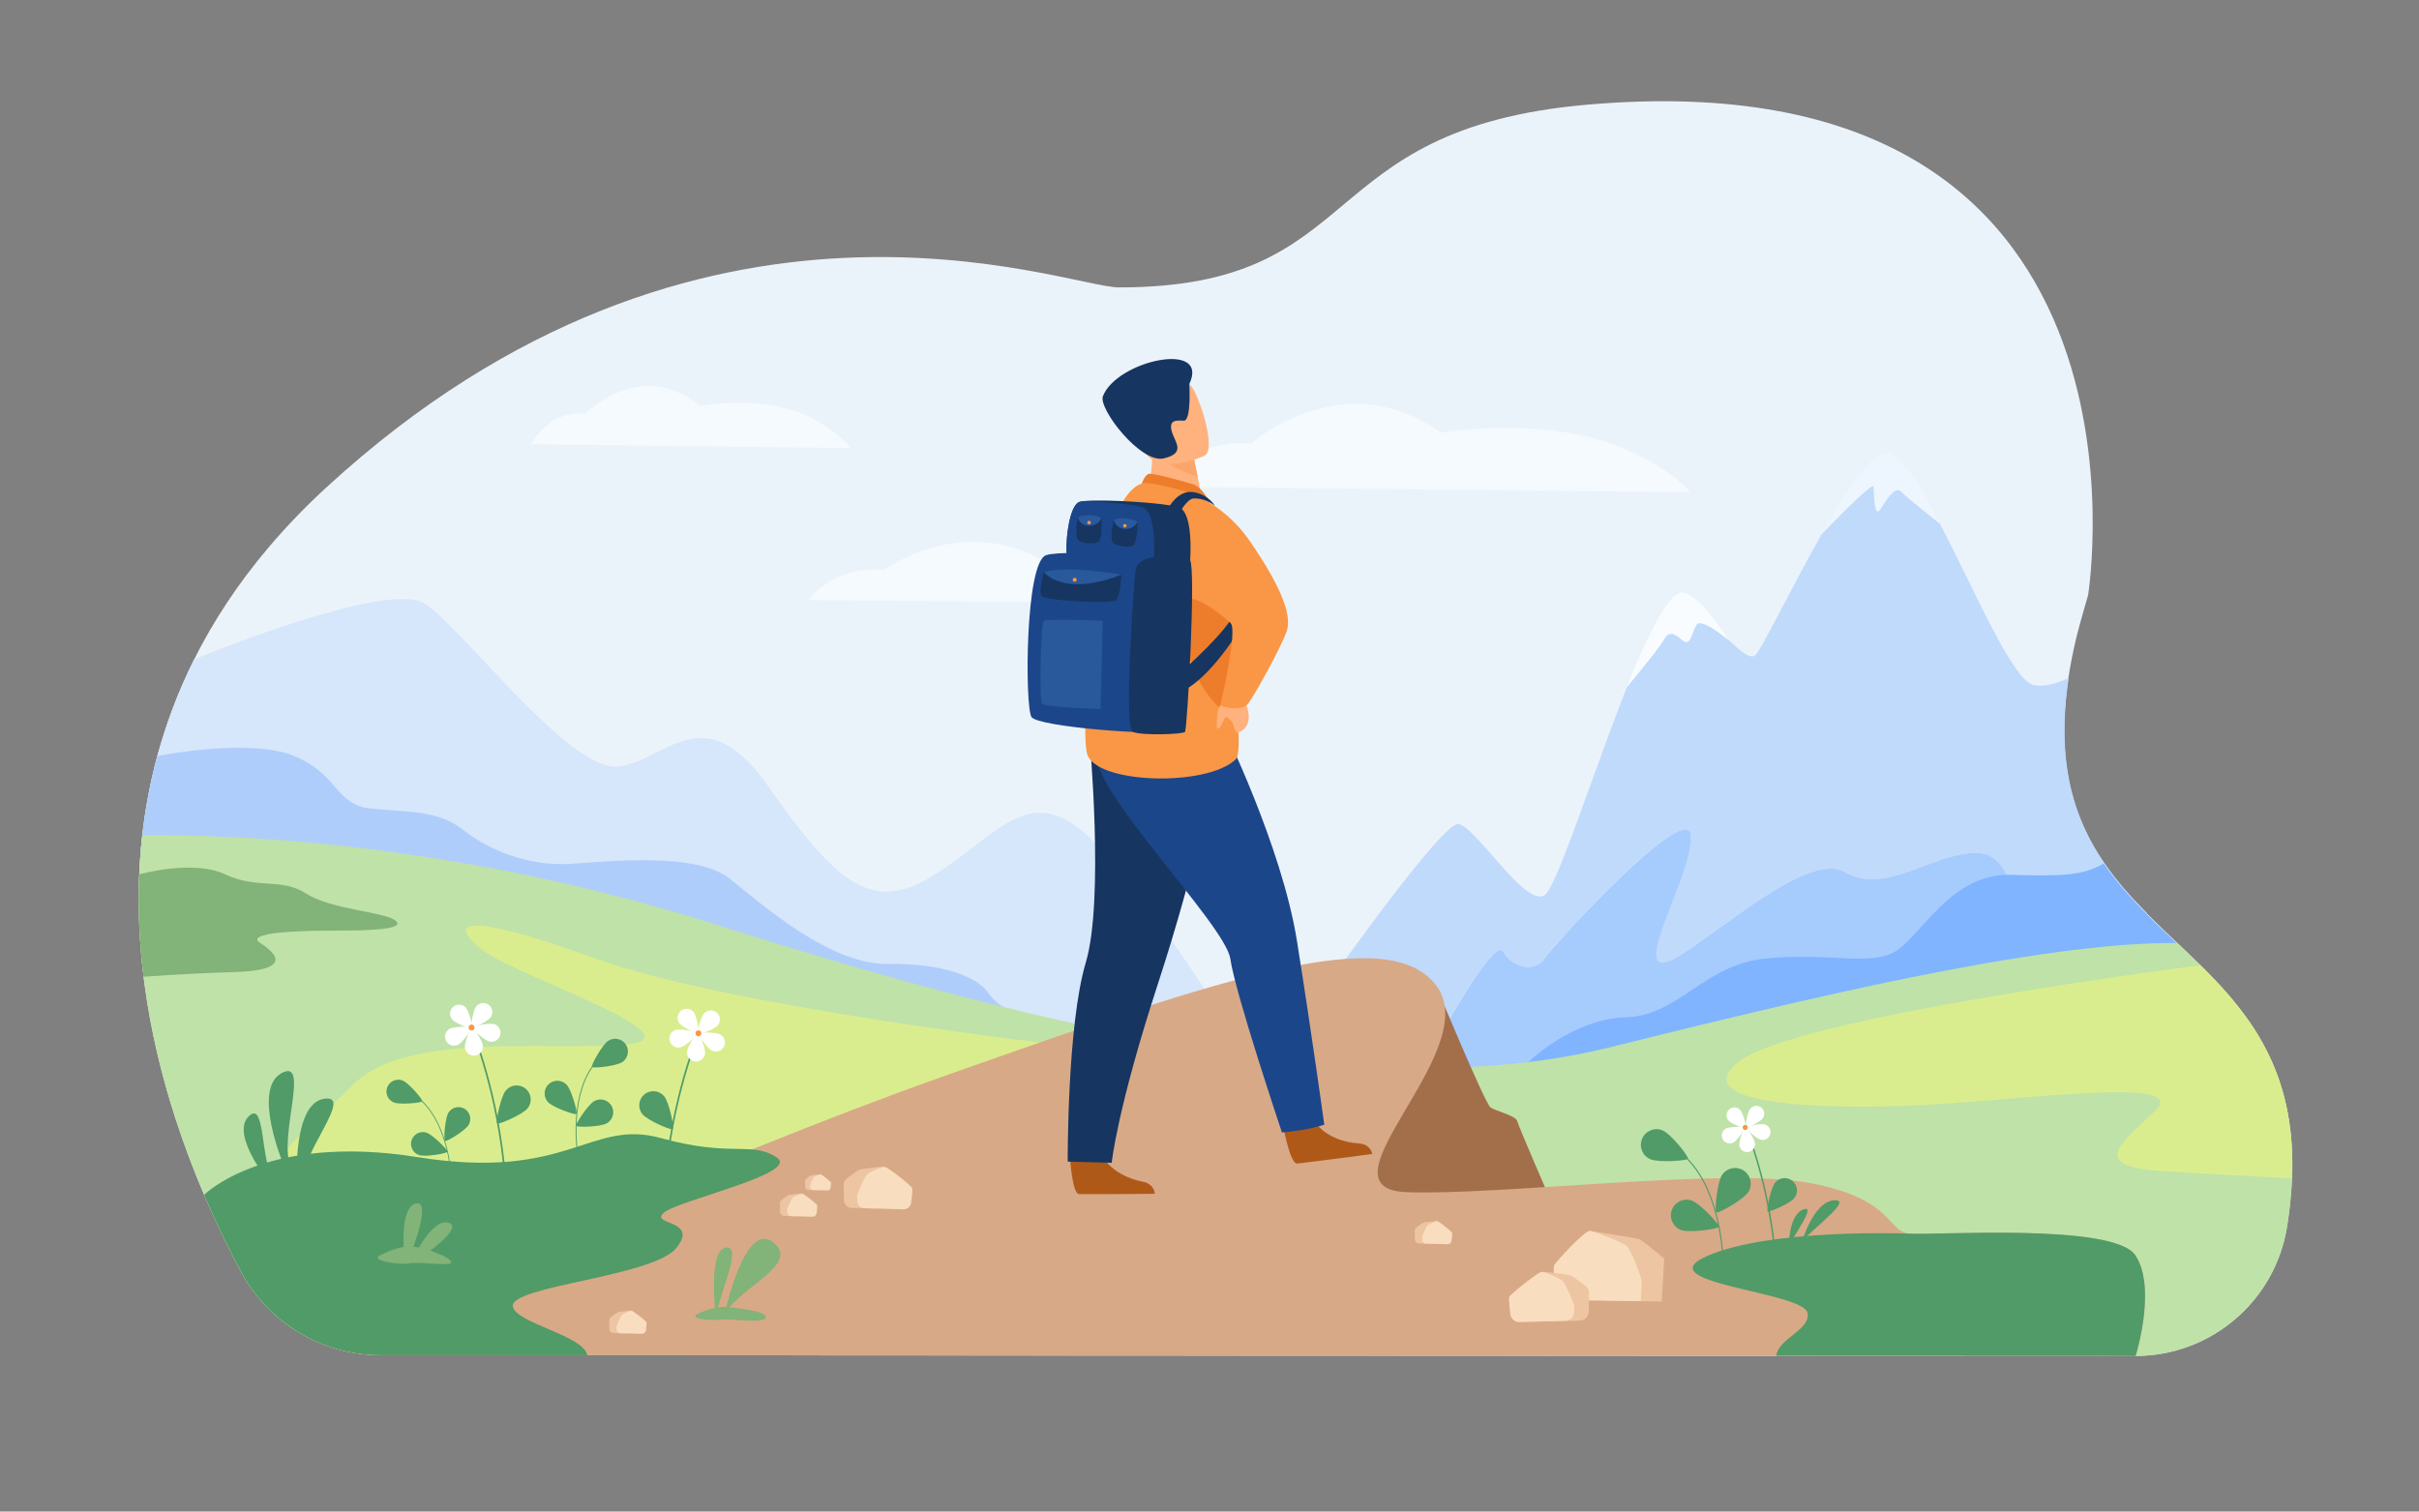 <?xml version="1.0" encoding="UTF-8" standalone="no"?>
<svg
   viewBox="0 0 4266.667 2666.667"
   height="2666.667"
   width="4266.667"
   xml:space="preserve"
   id="svg2"
   version="1.1"
   sodipodi:docname="mountain_climb.svg"
   inkscape:export-filename="mountain_climb_no-bg.svg"
   inkscape:export-xdpi="96"
   inkscape:export-ydpi="96"
   xmlns:inkscape="http://www.inkscape.org/namespaces/inkscape"
   xmlns:sodipodi="http://sodipodi.sourceforge.net/DTD/sodipodi-0.dtd"
   xmlns="http://www.w3.org/2000/svg"
   xmlns:svg="http://www.w3.org/2000/svg"
   xmlns:rdf="http://www.w3.org/1999/02/22-rdf-syntax-ns#"
   xmlns:cc="http://creativecommons.org/ns#"
   xmlns:dc="http://purl.org/dc/elements/1.1/"><rect x="0" y="0" width="4266.667" height="2666.667" fill="#808080" stroke="none"/><sodipodi:namedview
     id="namedview1"
     pagecolor="#ffffff"
     bordercolor="#000000"
     borderopacity="0.25"
     inkscape:showpageshadow="2"
     inkscape:pageopacity="0.0"
     inkscape:pagecheckerboard="0"
     inkscape:deskcolor="#d1d1d1" /><defs
     id="defs6" /><g
     transform="matrix(1.333,0,0,-1.333,0,2666.667)"
     id="g10"><g
       transform="scale(0.1)"
       id="g12"><path
         id="path20"
         style="fill:#ebf3fa;fill-opacity:1;fill-rule:nonzero;stroke:none;stroke-width:1.865"
         d="m 30261.618,3772.818 c -156.649,-987.113 -1007.216,-1714.114 -2006.413,-1713.61 l -5755.735,2.592 -5043.224,2.406 h -151.409 l -1079.685,0.41 h -139.306 l -1030.396,0.392 -176.212,0.093 -1435.707,0.597 -253.1,0.298 -1170.896,0.615 h -174.906 l -143.502,0.093 -2017.995,1.007 -352.404,0.093 -1558.901,0.709 h -88.824 l -243.533,0.093 -2403.761,1.194 c -307.405,0.112 -605.02,67.508 -874.941,191.41 -408.891,187.587 -754.153,505.193 -973.686,916.005 -155.679,291.386 -323.536,632.694 -486.246,1013.986 -260.373,610.503 -507.618,1323.815 -670.589,2100.608 -130.354,620.909 -206.754,1282.415 -193.152,1964.305 2.281,122.41 7.64,245.603 16.122,369.319 7.398,107.286 17.062,215.001 29.258,323.089 39.032,347.5 103.855,698.394 198.888,1050.108 115.323,426.514 275.05,854.372 487.44,1279.133 252.373,504.876 579.359,1005.314 994.33,1493.463 224.083,263.711 473.957,523.972 751.505,779.329 4974.298,4575.085 9799.5,2650.521 10488.905,2650.521 3323.404,0 2520.409,2097.792 6200.488,2418.699 7783.221,678.831 6625.51,-6490.829 6625.323,-6491.184 0,-0.242 -115.062,-394.308 -150.308,-541.036 -47.927,-197.21 -84.852,-383.921 -111.333,-560.971 -1.865,-13.502 -3.916,-26.985 -5.781,-40.468 -7.459,-51.34 -13.986,-101.729 -19.208,-151.39 -40.281,-353.71 -37.857,-667.456 -1.492,-949.704 67.695,-528.206 253.622,-945.806 501.837,-1306.901 165.6,-241.109 358.987,-456.8 563.377,-663.204 57.251,-57.904 115.435,-115.1 174.365,-171.904 75.9,-73.495 152.546,-146.299 229.379,-219.197 102.382,-97.29 204.949,-194.898 305.652,-294.594 21.446,-21.204 43.079,-42.706 64.525,-64.301 36.738,-36.999 73.103,-74.408 109.095,-112.209 148.07,-155.101 289.428,-317.401 417.544,-493.202 28.16,-38.099 55.2,-76.889 81.868,-116.293 31.143,-46.398 61.168,-93.803 90.446,-142.308 92.684,-154.001 174.738,-318.8 242.62,-497.79 199.168,-526.098 275.441,-1174.514 139.678,-2030.303" /><path
         id="path22"
         style="fill:#d6e6fb;fill-opacity:1;fill-rule:nonzero;stroke:none"
         d="M 14188.1,5161 5616.49,6446.9 1837.09,8256.1 c 2.28,122.4 7.64,245.6 16.12,369.3 7.4,107.3 17.07,215 29.25,323.1 39.04,347.5 103.87,698.4 198.89,1050.1 115.33,426.5 275.05,854.4 487.44,1279.1 0,0 1924.65,799.1 2756.88,799.1 125.04,0 225.33,-18 290.82,-59.5 489.31,-309.9 1865.57,-2159.5 2530.8,-2159.5 16.43,0 32.31,1.2 47.85,3.5 380.76,56.4 703.25,376.3 1080.55,376.3 261.51,0 549.32,-153.6 901.21,-655.2 633.1,-902.6 1059,-1377.3 1554.3,-1377.3 177.1,0 363.1,60.7 570.7,184.3 617.1,367.4 999.9,857.2 1458.1,857.2 126.8,0 259.3,-37.5 404.2,-125.5 668.6,-405.9 2106,-2721.9 2106,-2721.9 L 14188.1,5161" /><g
         transform="scale(1.743)"
         id="g24"><path
           id="path26"
           style="fill:#c0dafc;fill-opacity:1;fill-rule:nonzero;stroke:none"
           d="m 10821.5,2961.4 c -844.7,0 -967.56,724.27 -967.56,724.27 0,0 1063.56,1534.78 1215.56,1534.78 1.3,0 2.6,-0.12 3.8,-0.35 126.4,-25.24 454.5,-549.88 617.5,-549.88 13.6,0 26,3.67 37.2,11.59 143.8,102.77 746.1,2191.97 976.1,2213.89 4.3,0.42 8.8,0.63 13.2,0.63 99.2,0 217.5,-100.78 324.8,-201.55 107.2,-100.78 203.5,-201.56 258.7,-201.56 9.4,0 17.5,2.9 24.4,9.2 49.8,45.7 274.3,514.87 505.9,922.33 184.5,325.04 373.7,610.84 482.1,610.84 0.1,0 0.1,0 0.3,0 108.7,-0.48 256.9,-236 413.2,-534.6 v 0 c -156.3,298.6 -304.5,534.12 -413.2,534.6 -0.2,0 -0.2,0 -0.3,0 -108.4,0 -297.6,-285.8 -482.1,-610.84 l -0.1,-0.14 c 0,0 345.9,362.53 389,362.53 2.9,0 4.4,-1.6 4.4,-5.01 0,-47.38 3.4,-187.5 30.9,-187.49 4.3,0 9.2,3.44 14.8,11.23 34.3,48 87.6,149.46 136.2,149.46 9.6,0 19.1,-4.02 28.2,-13.27 54.8,-55.83 292.2,-241.14 292.2,-241.14 v 0 c 263.9,-503.9 550.6,-1187.35 709.6,-1224.56 16.7,-3.9 34,-5.68 51.8,-5.68 65.9,0 139.2,24.47 215.9,56.51 -1.2,-7.74 -2.3,-15.48 -3.4,-23.22 -4.3,-29.46 -8,-58.37 -11,-86.86 -11.4,-100.7 -16.9,-195.74 -16.9,-285.73 0,-91.41 5.5,-177.61 16,-259.22 38.9,-303.09 145.6,-542.72 288,-749.92 95,-138.35 206,-262.12 323.3,-380.56 -228.9,-76.89 -562.9,-188.32 -955.1,-316.97 -0.9,113.04 -19.2,766.21 -329,775.62 -5,0.18 -10.1,0.23 -15.2,0.23 -130.8,0 -264.5,-49.86 -397.6,-99.67 -133.1,-49.86 -265.5,-99.73 -393.8,-99.73 -71.7,0 -142.1,15.55 -210.6,55.32 -29.6,17.21 -64.2,24.96 -102.9,24.96 -185.2,0 -462.1,-178.63 -713.6,-357.26 -251.6,-178.63 -477.9,-357.25 -561.8,-357.25 -3.1,0 -6.1,0.22 -8.8,0.74 -164.4,30.41 246.6,699.08 222,967.91 -2.7,29.55 -17.1,42.75 -40.8,42.75 -192.1,0 -991.7,-869.39 -1064.8,-976.75 -32.4,-47.45 -79.1,-67.48 -127.5,-67.48 -74.7,0 -153.7,47.63 -191.1,116.14 -4.6,8.38 -10.9,12.28 -18.8,12.28 -98.5,0 -433.3,-606.06 -433.3,-606.06 l -267.1,-279.56 616.5,-71.96 1294.6,61.69 1777.5,545.12 c -1353.2,-432.14 -2909.7,-900.95 -3421.4,-944.44 -47.3,-4.02 -92.6,-5.91 -135.9,-5.91" /></g><g
         transform="scale(1.641)"
         id="g28"><path
           id="path30"
           style="fill:#c0dafc;fill-opacity:1;fill-rule:nonzero;stroke:none"
           d="m 15273.6,4155.2 c 363,115.93 712.2,229.36 1026.3,332.43 0.1,-11.39 0,-17.67 0,-17.67 L 15273.6,4155.2" /></g><g
         transform="scale(1.641)"
         id="g32"><path
           id="path34"
           style="fill:#a6cbfd;fill-opacity:1;fill-rule:nonzero;stroke:none"
           d="m 12010.4,3510.65 -654.8,76.44 283.7,296.96 c 0,0 355.6,643.78 460.3,643.78 8.4,0 15.1,-4.14 20,-13.04 39.7,-72.78 123.5,-123.37 202.9,-123.37 51.5,0 101.1,21.28 135.4,71.68 77.8,114.05 927.1,1037.55 1131.2,1037.55 25.2,0 40.5,-14.02 43.4,-45.41 26,-285.57 -410.6,-995.85 -235.9,-1028.16 2.9,-0.55 6,-0.79 9.3,-0.79 89.2,0 329.5,189.75 596.8,379.49 267.2,189.75 561.3,379.5 758.1,379.5 41,0 77.8,-8.23 109.2,-26.52 72.8,-42.24 147.6,-58.76 223.7,-58.76 136.3,0 277,52.97 418.4,105.94 141.3,52.91 283.3,105.87 422.2,105.87 5.5,0 10.9,-0.06 16.3,-0.24 329,-10 348.5,-703.82 349.4,-823.9 -314,-103.07 -663.3,-216.51 -1026.3,-332.44 l -1888,-579.05 -1375.3,-65.53" /></g><g
         transform="scale(1.767)"
         id="g36"><path
           id="path38"
           style="fill:#80b4ff;fill-opacity:1;fill-rule:nonzero;stroke:none"
           d="m 16300,4256.77 c 0,0 -4396.5,-916.22 -4855.2,-891.04 0,0 324.4,322.32 729.6,335.85 405.2,13.46 580.9,396.04 1053.7,441.13 472.8,45.15 756.5,-56.18 952.3,45.15 195.9,101.33 418.8,594.4 878.1,580.88 394,-11.66 544.4,-3.34 694.3,84.53 120,-174.66 265.8,-325.84 417.4,-472.54 43,-41.53 86.3,-82.72 129.8,-123.96" /></g><path
         id="path40"
         style="fill:#afcdfb;fill-opacity:1;fill-rule:nonzero;stroke:none"
         d="m 13300.5,6671 -11447.17,1953.6 -0.12,0.8 c 7.41,107.3 17.07,215 29.25,323.1 39.04,347.5 103.86,698.4 198.89,1050.1 0,0 1220.8,245.8 1811.74,0 590.94,-245.9 537.22,-639.8 1002.81,-693.5 465.47,-53.8 887.72,-8.9 1237.87,-287.5 350.26,-278.5 875.55,-477.5 1408.71,-445.7 533.27,31.9 1671.34,159.2 2117.11,-199 445.61,-358.1 1329.11,-1138 2093.11,-1126.1 764.1,11.9 1187.7,-191.4 1313.2,-370.1 121.5,-173.1 228.2,-204 234.6,-205.7" /><g
         transform="scale(1.862)"
         id="g42"><path
           id="path44"
           style="fill:#bfe2a8;fill-opacity:1;fill-rule:nonzero;stroke:none"
           d="m 16288.2,2368.6 c -4.2,-106.88 -15.5,-220.59 -34.8,-342.24 -84.1,-530.17 -540.9,-920.64 -1077.7,-920.37 l -3091.3,1.4 -2708.72,1.29 h -81.31 l -579.91,0.21 h -74.81 l -553.43,0.22 -94.64,0.05 -771.11,0.32 -135.94,0.16 -628.89,0.33 h -93.93 l -77.08,0.05 -1083.86,0.54 -189.28,0.05 -884.97,0.38 -130.81,0.05 -1291.05,0.65 c -165.11,0.05 -324.96,36.25 -469.93,102.79 -219.62,100.77 -405.05,271.35 -522.96,491.99 -217.56,407.23 -479.11,995.08 -621.33,1672.79 -28.78,137.17 -52.63,277.94 -70.27,421.67 -29.047,235.9 -41.165,479.69 -30.584,728.09 3.975,91.79 11.024,184.28 21.484,277.2 605.35,8.16 2204.24,-38.83 4107.19,-643.66 2431.72,-772.94 4674.75,-1269.7 6309.94,-865.69 1360.1,336.01 3049.3,752.09 4045.6,744.15 55,-52.26 110.1,-104.68 164.2,-158.23 11.6,-11.39 23.1,-22.94 34.6,-34.54 19.8,-19.87 39.3,-39.96 58.6,-60.26 79.6,-83.3 155.6,-170.48 224.3,-264.9 15.1,-20.46 29.7,-41.3 43.9,-62.46 16.8,-24.92 33,-50.38 48.6,-76.43 49.8,-82.72 93.9,-171.23 130.3,-267.37 78.7,-207.8 121.7,-451.16 109.9,-748.23" /></g><g
         transform="scale(1.372)"
         id="g46"><path
           id="path48"
           style="fill:#f5fafe;fill-opacity:1;fill-rule:nonzero;stroke:none"
           d="m 16300,9833.14 -5098.4,52.16 c 0,0 228.9,421.3 771.2,421.3 30.2,0 61.2,-1.3 93.4,-4 0,0 430.8,380.8 1011.7,380.8 251.7,0 531.7,-71.5 817,-276.5 0,0 268.5,45 630.6,45 337.8,0 756.9,-39.2 1115.6,-190.5 495.3,-209 658.9,-428.26 658.9,-428.26" /></g><g
         transform="scale(1.02)"
         id="g50"><path
           id="path52"
           style="fill:#f5fafe;fill-opacity:1;fill-rule:nonzero;stroke:none"
           d="m 16300,11777.3 -5807.3,49.4 c 0,0 260.7,398.5 878.4,398.5 34.4,0 69.7,-1.2 106.4,-3.8 0,0 490.7,360.2 1152.4,360.2 286.7,0 605.5,-67.6 930.5,-261.5 0,0 305.9,42.5 718.3,42.5 384.7,0 862.2,-37 1270.7,-180.1 564.2,-197.8 750.6,-405.2 750.6,-405.2" /></g><path
         id="path54"
         style="fill:#f5fafe;fill-opacity:1;fill-rule:nonzero;stroke:none"
         d="m 11251.3,14075.6 -4220.56,50.3 c 0,0 189.45,406.7 638.42,406.7 24.96,0 50.66,-1.3 77.24,-3.9 0,0 356.65,367.5 837.54,367.5 208.42,0 440.12,-69 676.34,-266.8 0,0 222.29,43.4 522,43.4 279.62,0 626.62,-37.8 923.52,-183.9 410,-201.7 545.5,-413.3 545.5,-413.3" /><path
         id="path56"
         style="fill:#daed8e;fill-opacity:1;fill-rule:nonzero;stroke:none"
         d="m 14111.2,6164.7 c 0,0 -4443.69,504.8 -6242.37,1157.5 -1798.69,652.8 -1929.44,460.9 -1493.98,115.2 435.46,-345.8 2946.5,-1162.9 1905.86,-1255.8 -1040.63,-92.8 -2913.47,180.2 -3619.28,-542.1 -705.8,-722.3 -1814.6,-1371.5 0,-1511.7 1814.61,-140.1 7113.57,855.3 7113.57,855.3 l 2336.2,1181.6" /><g
         transform="scale(1.258)"
         id="g58"><path
           id="path60"
           style="fill:#a36f4b;fill-opacity:1;fill-rule:nonzero;stroke:none"
           d="m 15108.6,5522 c 0,0 512.4,-1233.34 569.3,-1271.32 57,-37.92 266.4,-85.99 280.6,-142.98 14.2,-56.9 341.5,-811.09 341.5,-811.09 l -1252.3,-241.92 -996.1,583.41 1057,1883.9" /></g><g
         transform="scale(1.751)"
         id="g62"><path
           id="path64"
           style="fill:#d8a987;fill-opacity:1;fill-rule:nonzero;stroke:none"
           d="m 16138.5,1176.16 -2715.6,1.2 -571.8,0.28 -2880.6,1.38 h -86.48 l -616.69,0.22 h -79.57 l -588.53,0.23 -100.64,0.06 -820.04,0.34 -144.56,0.17 -668.79,0.35 h -99.89 l -81.97,0.05 -1152.62,0.57 -201.29,0.06 -941.12,0.4 -139.1,0.06 -1372.96,0.68 c -175.58,0.06 -345.57,38.56 -499.75,109.32 734.45,342.02 2971.14,1366.42 4745.45,1995.28 2154.74,763.72 3382.15,1172.85 3736.65,681.87 354.6,-490.93 -940.94,-1527.38 -231.8,-1554.68 709.1,-27.24 2413.8,190.94 3054.8,68.2 639.7,-122.46 573,-367.26 749.1,-381.77 0.6,-0.06 0.9,-0.06 0.9,-0.06 177.3,-13.65 1541.1,81.79 1704.8,-163.64 163.6,-245.49 2.1,-760.57 2.1,-760.57" /></g><g
         transform="scale(1.575)"
         id="g66"><path
           id="path68"
           style="fill:#edf5fe;fill-opacity:1;fill-rule:nonzero;stroke:none"
           d="m 15308.6,8217.8 v 0.15 c 204.4,359.77 413.8,676.09 533.7,676.09 0.1,0 0.2,0 0.3,0 120.3,-0.52 284.4,-261.2 457.4,-591.7 v -0.08 0 c 0,0 -262.7,205.1 -323.4,266.9 -10.1,10.24 -20.6,14.68 -31.2,14.68 -53.8,0 -112.8,-112.29 -150.8,-165.42 -6.2,-8.63 -11.6,-12.44 -16.3,-12.44 -30.5,0 -34.3,155.09 -34.3,207.53 0,3.78 -1.7,5.55 -4.8,5.55 -47.7,0 -430.6,-401.26 -430.6,-401.26" /></g><g
         transform="scale(1.403)"
         id="g70"><path
           id="path72"
           style="fill:#f8fcff;fill-opacity:1;fill-rule:nonzero;stroke:none"
           d="m 15340.1,7772.89 c 0,0 348.7,923.51 530.3,895.14 181.5,-28.36 429.6,-447.25 429.6,-447.25 0,0 -252.4,216.09 -299.2,143.77 -46.8,-72.33 -55.3,-215.21 -136.1,-143.77 -80.9,71.44 -131.9,81.73 -174.5,0 -42.5,-81.72 -350.1,-447.89 -350.1,-447.89" /></g><path
         id="path74"
         style="fill:#509b67;fill-opacity:1;fill-rule:nonzero;stroke:none"
         d="m 8947.24,3486.3 c -310.39,-382.1 -2220.5,-501.4 -2160.81,-776 47.87,-220 930.82,-378.7 985.38,-641.8 h -88.82 l -243.54,0.1 -2403.76,1.2 c -307.4,0.1 -605.02,67.5 -874.94,191.4 -408.89,187.6 -754.14,505.2 -973.68,916 -155.68,291.4 -323.53,632.7 -486.24,1014 0,0 814.54,820.5 2820.15,499.5 2005.62,-321 2283.66,511.4 3223.31,252 939.66,-259.4 1181.88,-38.4 1528.11,-252 346.2,-213.6 -1313.22,-571.7 -1492.29,-738.8 -179.07,-167.2 477.53,-83.6 167.13,-465.6" /><path
         id="path76"
         style="fill:#509b67;fill-opacity:1;fill-rule:nonzero;stroke:none"
         d="m 3745.82,4605.9 c 0,0 -409.82,981.1 -22.24,1194.8 387.58,213.6 -43.54,-842.4 122.11,-1234.2 82.03,-194 -99.87,39.4 -99.87,39.4" /><path
         id="path78"
         style="fill:#509b67;fill-opacity:1;fill-rule:nonzero;stroke:none"
         d="m 3556.8,4365.2 c 0,0 -505.16,620 -269.65,861.2 235.52,241.3 147.21,-620.3 350.37,-867.5 100.61,-122.4 -80.72,6.3 -80.72,6.3" /><path
         id="path80"
         style="fill:#509b67;fill-opacity:1;fill-rule:nonzero;stroke:none"
         d="m 3928.78,4421.6 c 0,0 -47.81,973.8 357.77,1040.4 405.58,66.6 -303.89,-715.4 -283.06,-1104.9 10.31,-192.9 -74.71,64.5 -74.71,64.5" /><path
         id="path82"
         style="fill:#82b378;fill-opacity:1;fill-rule:nonzero;stroke:none"
         d="m 5345.01,3439.1 c 0,0 -55.82,587.5 157.53,638 213.34,50.6 -46.91,-611.8 -46.91,-611.8 l -110.62,-26.2" /><path
         id="path84"
         style="fill:#82b378;fill-opacity:1;fill-rule:nonzero;stroke:none"
         d="m 5504.17,3424.3 c 0,0 228.5,462.1 433.52,397.7 205.02,-64.3 -327.22,-431.1 -327.22,-431.1 l -106.3,33.4" /><path
         id="path86"
         style="fill:#82b378;fill-opacity:1;fill-rule:nonzero;stroke:none"
         d="m 5063.35,3406.7 c 0,0 230.81,127.3 429.78,95.5 198.96,-31.8 230.8,-63.7 318.35,-95.5 87.54,-31.9 194.99,-95.5 147.24,-123.4 -47.76,-27.8 -445.7,23.9 -541.2,0 -95.51,-23.9 -595.25,36.1 -354.17,123.4" /><path
         id="path88"
         style="fill:#82b378;fill-opacity:1;fill-rule:nonzero;stroke:none"
         d="m 9586.68,2610.3 c 0,0 267.78,1247.3 640.82,954.8 373.1,-292.4 -422.26,-580.4 -640.82,-954.8" /><path
         id="path90"
         style="fill:#82b378;fill-opacity:1;fill-rule:nonzero;stroke:none"
         d="m 9477.15,2541.7 c 0,0 -122.41,906.3 125.19,950.6 247.61,44.3 -122.03,-676.3 -125.19,-950.6" /><path
         id="path92"
         style="fill:#82b378;fill-opacity:1;fill-rule:nonzero;stroke:none"
         d="m 9224.82,2613.1 c 0,0 213.91,103.8 369.57,94.2 155.66,-9.6 574.61,-59.2 536.31,-142 -38.4,-82.9 -457.58,-11.2 -563.77,-24.7 -106.17,-13.5 -456.82,-5.8 -342.11,72.5" /><g
         transform="scale(1.476)"
         id="g94"><path
           id="path96"
           style="fill:#509b67;fill-opacity:1;fill-rule:nonzero;stroke:none"
           d="m 16035.8,2366.15 c 0,0 -5.3,291.13 129.4,342.33 134.8,51.21 -115.9,-266.87 -129.4,-342.33" /></g><g
         transform="scale(1.506)"
         id="g98"><path
           id="path100"
           style="fill:#509b67;fill-opacity:1;fill-rule:nonzero;stroke:none"
           d="m 15828.8,2360.59 c 0,0 100.9,361.08 286,374.49 185.2,13.42 -241.5,-286.36 -286,-374.49" /></g><path
         id="path102"
         style="fill:#509b67;fill-opacity:1;fill-rule:nonzero;stroke:none"
         d="m 5211.46,5413.9 c 80.05,-32.4 366.06,-6.2 375.32,16.6 9.26,22.9 -177.8,240.8 -257.85,273.3 -80.05,32.4 -171.24,-6.2 -203.68,-86.2 -32.44,-80.1 6.16,-171.3 86.21,-203.7" /><path
         id="path104"
         style="fill:#509b67;fill-opacity:1;fill-rule:nonzero;stroke:none"
         d="m 5932.97,5277.4 c -44.93,-73.8 -65.24,-360.3 -44.18,-373.1 21.05,-12.8 266.35,136.6 311.3,210.3 44.94,73.8 21.58,170 -52.18,215 -73.76,44.9 -169.99,21.5 -214.94,-52.2" /><path
         id="path106"
         style="fill:#509b67;fill-opacity:1;fill-rule:nonzero;stroke:none"
         d="m 5547.5,4716.7 c 82.29,-26.3 365.47,21.7 372.97,45.2 7.49,23.5 -195.61,226.5 -277.89,252.8 -82.29,26.2 -170.28,-19.2 -196.54,-101.5 -26.25,-82.2 19.17,-170.2 101.46,-196.5" /><path
         id="path108"
         style="fill:#509b67;fill-opacity:1;fill-rule:nonzero;stroke:none"
         d="m 5964.06,4439.4 c -0.28,6.5 -31.93,655 -386.96,989.8 l 7.55,8 c 358.31,-337.9 390.13,-990.7 390.4,-997.3 l -10.99,-0.5" /><path
         id="path110"
         style="fill:#509b67;fill-opacity:1;fill-rule:nonzero;stroke:none"
         d="m 8233.41,5947.5 c -77.72,-51.6 -386.09,-85.5 -400.81,-63.4 -14.73,22.2 136.23,293.2 213.95,344.8 77.72,51.6 182.56,30.5 234.16,-47.3 51.6,-77.7 30.43,-182.5 -47.3,-234.1" /><path
         id="path112"
         style="fill:#509b67;fill-opacity:1;fill-rule:nonzero;stroke:none"
         d="m 7499.25,5647.3 c 63.47,-68.3 146.76,-367.2 127.24,-385.3 -19.51,-18.1 -311.35,87.1 -374.82,155.5 -63.48,68.3 -59.52,175.2 8.86,238.7 68.37,63.5 175.24,59.5 238.72,-8.9" /><path
         id="path114"
         style="fill:#509b67;fill-opacity:1;fill-rule:nonzero;stroke:none"
         d="m 8028.16,5137.1 c -81.42,-45.5 -391.47,-55.9 -404.47,-32.6 -13,23.2 158.15,281.9 239.57,327.5 81.42,45.5 184.34,16.4 229.88,-65 45.54,-81.4 16.45,-184.3 -64.98,-229.9" /><path
         id="path116"
         style="fill:#509b67;fill-opacity:1;fill-rule:nonzero;stroke:none"
         d="m 7647.11,4753.8 c -1.11,7 -107.49,700 196.03,1130.9 l -9.71,6.9 C 7527.1,5456.7 7634.26,4758.9 7635.38,4751.9 l 11.73,1.9" /><path
         id="path118"
         style="fill:#509b67;fill-opacity:1;fill-rule:nonzero;stroke:none"
         d="m 6697.7,4383.9 -22.78,3.6 c -89.72,1160.8 -444.17,1993.7 -449.14,2005 l 20.74,9 c 4.95,-11.5 362,-849.9 451.18,-2017.6" /><path
         id="path120"
         style="fill:#ffffff;fill-opacity:1;fill-rule:nonzero;stroke:none"
         d="m 5985.3,6509.4 c 43.71,-49.6 248.39,-129.2 262.53,-116.7 14.13,12.4 -39.5,225.4 -83.2,274.9 -43.71,49.6 -119.29,54.3 -168.81,10.6 -49.52,-43.7 -54.23,-119.3 -10.52,-168.8" /><path
         id="path122"
         style="fill:#ffffff;fill-opacity:1;fill-rule:nonzero;stroke:none"
         d="m 6298.97,6682 c -39.47,-53 -75.32,-269.7 -60.21,-280.9 15.12,-11.3 212.52,85 252,138 39.47,52.9 28.53,127.8 -24.43,167.3 -52.96,39.5 -127.89,28.6 -167.36,-24.4" /><path
         id="path124"
         style="fill:#ffffff;fill-opacity:1;fill-rule:nonzero;stroke:none"
         d="m 6534.41,6451.6 c -63.72,17.4 -278.52,-28.5 -283.47,-46.7 -4.96,-18.2 156.86,-166.7 220.58,-184.1 63.73,-17.4 129.47,20.2 146.83,84 17.37,63.7 -20.21,129.4 -83.94,146.8" /><path
         id="path126"
         style="fill:#ffffff;fill-opacity:1;fill-rule:nonzero;stroke:none"
         d="m 6389.3,6164.3 c -6.36,65.8 -125.41,250.3 -144.18,248.5 -18.76,-1.8 -100.26,-205.7 -93.9,-271.5 6.35,-65.7 64.8,-113.9 130.55,-107.5 65.74,6.3 113.88,64.8 107.53,130.5" /><path
         id="path128"
         style="fill:#ffffff;fill-opacity:1;fill-rule:nonzero;stroke:none"
         d="m 6063.5,6178.4 c 58.48,30.8 184.45,210.7 175.69,227.4 -8.77,16.7 -228.4,15.1 -286.88,-15.6 -58.48,-30.7 -81,-103 -50.29,-161.5 30.7,-58.4 102.99,-80.9 161.48,-50.3" /><path
         id="path130"
         style="fill:#f99746;fill-opacity:1;fill-rule:nonzero;stroke:none"
         d="m 6200.29,6412 c 3.43,21.4 23.62,36.1 45.1,32.7 21.48,-3.5 36.11,-23.6 32.7,-45.1 -3.43,-21.5 -23.62,-36.1 -45.1,-32.7 -21.48,3.4 -36.12,23.6 -32.7,45.1" /><path
         id="path132"
         style="fill:#509b67;fill-opacity:1;fill-rule:nonzero;stroke:none"
         d="m 6691.19,5570.7 c -64.99,-80 -135.14,-415.3 -112.32,-433.8 22.8,-18.6 336.74,118.5 401.74,198.4 64.99,79.9 52.89,197.4 -27.04,262.4 -79.92,65 -197.39,52.9 -262.38,-27" /><path
         id="path134"
         style="fill:#509b67;fill-opacity:1;fill-rule:nonzero;stroke:none"
         d="m 8782.93,4307.5 22.78,3.7 c 89.72,1160.7 444.17,1993.7 449.14,2005 l -20.74,8.9 c -4.95,-11.4 -361.99,-849.9 -451.18,-2017.6" /><path
         id="path136"
         style="fill:#ffffff;fill-opacity:1;fill-rule:nonzero;stroke:none"
         d="m 9495.33,6433 c -43.71,-49.5 -248.39,-129.2 -262.53,-116.7 -14.13,12.5 39.49,225.5 83.2,275 43.71,49.5 119.29,54.2 168.81,10.5 49.52,-43.7 54.23,-119.3 10.52,-168.8" /><path
         id="path138"
         style="fill:#ffffff;fill-opacity:1;fill-rule:nonzero;stroke:none"
         d="m 9181.66,6605.6 c 39.47,-52.9 75.32,-269.6 60.21,-280.9 -15.12,-11.2 -212.52,85 -252,138 -39.47,53 -28.53,127.9 24.43,167.4 52.96,39.4 127.89,28.5 167.36,-24.5" /><path
         id="path140"
         style="fill:#ffffff;fill-opacity:1;fill-rule:nonzero;stroke:none"
         d="m 8946.22,6375.2 c 63.72,17.4 278.52,-28.5 283.47,-46.7 4.96,-18.1 -156.86,-166.7 -220.58,-184 -63.73,-17.4 -129.47,20.2 -146.83,83.9 -17.37,63.7 20.21,129.5 83.94,146.8" /><path
         id="path142"
         style="fill:#ffffff;fill-opacity:1;fill-rule:nonzero;stroke:none"
         d="m 9091.33,6088 c 6.36,65.7 125.41,250.3 144.18,248.5 18.76,-1.8 100.26,-205.8 93.9,-271.5 -6.35,-65.8 -64.8,-113.9 -130.55,-107.6 -65.74,6.4 -113.88,64.8 -107.53,130.6" /><path
         id="path144"
         style="fill:#ffffff;fill-opacity:1;fill-rule:nonzero;stroke:none"
         d="m 9417.13,6102.1 c -58.48,30.7 -184.45,210.6 -175.69,227.3 8.77,16.7 228.4,15.2 286.88,-15.5 58.48,-30.7 81,-103 50.29,-161.5 -30.7,-58.5 -102.99,-81 -161.48,-50.3" /><path
         id="path146"
         style="fill:#f99746;fill-opacity:1;fill-rule:nonzero;stroke:none"
         d="m 9280.34,6335.6 c -3.43,21.5 -23.61,36.1 -45.1,32.7 -21.48,-3.4 -36.11,-23.6 -32.69,-45.1 3.42,-21.5 23.61,-36.1 45.09,-32.7 21.48,3.4 36.12,23.6 32.7,45.1" /><path
         id="path148"
         style="fill:#509b67;fill-opacity:1;fill-rule:nonzero;stroke:none"
         d="m 8789.44,5494.3 c 64.99,-79.9 135.14,-415.2 112.33,-433.8 -22.81,-18.5 -336.75,118.5 -401.74,198.4 -65,80 -52.9,197.4 27.03,262.4 79.92,65 197.39,52.9 262.38,-27" /><g
         transform="scale(1.371)"
         id="g150"><path
           id="path152"
           style="fill:#509b67;fill-opacity:1;fill-rule:nonzero;stroke:none"
           d="m 15926.8,3401.25 c 76.5,-33.7 353.9,-16.78 363.6,5.04 9.6,21.81 -164.9,238.17 -241.4,271.94 -76.5,33.7 -165.8,-0.88 -199.5,-77.4 -33.8,-76.44 0.9,-165.8 77.3,-199.58" /></g><g
         transform="scale(1.423)"
         id="g154"><path
           id="path156"
           style="fill:#509b67;fill-opacity:1;fill-rule:nonzero;stroke:none"
           d="m 16011.7,3128.93 c -44,-67.47 -71,-333.87 -51.8,-346.38 19.3,-12.58 252.1,119.68 296.1,187.07 44,67.46 25,157.83 -42.5,201.75 -67.5,43.99 -157.8,25.02 -201.8,-42.44" /></g><g
         transform="scale(1.396)"
         id="g158"><path
           id="path160"
           style="fill:#509b67;fill-opacity:1;fill-rule:nonzero;stroke:none"
           d="m 15936.7,2667.71 c 77.4,-27.36 347.7,9.96 355.5,32.02 7.8,22.13 -179.2,220.88 -256.6,248.17 -77.4,27.36 -162.3,-13.25 -189.5,-90.6 -27.4,-77.43 13.2,-162.3 90.6,-189.59" /></g><g
         transform="scale(1.399)"
         id="g162"><path
           id="path164"
           style="fill:#509b67;fill-opacity:1;fill-rule:nonzero;stroke:none"
           d="m 16289.6,2387.18 c -0.1,6.22 -11.3,621.57 -338,949.19 l 7.3,7.36 c 329.8,-330.62 341,-950.19 341.1,-956.41 l -10.4,-0.14" /></g><g
         transform="scale(1.442)"
         id="g166"><path
           id="path168"
           style="fill:#509b67;fill-opacity:1;fill-rule:nonzero;stroke:none"
           d="m 16300,2299.28 -13.8,2.15 c -54.5,704.73 -269.7,1210.44 -272.7,1217.31 l 12.6,5.41 c 3,-6.94 219.8,-515.98 273.9,-1224.87" /></g><g
         transform="scale(1.418)"
         id="g170"><path
           id="path172"
           style="fill:#ffffff;fill-opacity:1;fill-rule:nonzero;stroke:none"
           d="m 16129.2,3648.85 c 27,-30.54 153.3,-79.69 162.1,-72 8.7,7.68 -24.4,139.13 -51.4,169.66 -27,30.6 -73.6,33.49 -104.2,6.49 -30.5,-26.94 -33.4,-73.62 -6.5,-104.15" /></g><g
         transform="scale(1.433)"
         id="g174"><path
           id="path176"
           style="fill:#ffffff;fill-opacity:1;fill-rule:nonzero;stroke:none"
           d="m 16158.7,3717.65 c -24.1,-32.39 -46,-164.75 -36.7,-171.66 9.2,-6.84 129.8,51.94 153.9,84.33 24.1,32.32 17.5,78.11 -14.9,102.27 -32.3,24.08 -78.1,17.38 -102.3,-14.94" /></g><g
         transform="scale(1.438)"
         id="g178"><path
           id="path180"
           style="fill:#ffffff;fill-opacity:1;fill-rule:nonzero;stroke:none"
           d="m 16238.3,3562.82 c -38.8,10.5 -169.5,-17.38 -172.5,-28.44 -3,-11.05 95.5,-101.44 134.3,-112.01 38.7,-10.57 78.8,12.31 89.3,51.03 10.6,38.8 -12.3,78.78 -51.1,89.42" /></g><g
         transform="scale(1.425)"
         id="g182"><path
           id="path184"
           style="fill:#ffffff;fill-opacity:1;fill-rule:nonzero;stroke:none"
           d="m 16296.1,3418.59 c -4,40.41 -77,153.72 -88.6,152.6 -11.5,-1.13 -61.5,-126.36 -57.6,-166.7 3.9,-40.35 39.8,-69.95 80.2,-66.02 40.3,3.86 69.9,39.78 66,80.12" /></g><g
         transform="scale(1.417)"
         id="g186"><path
           id="path188"
           style="fill:#ffffff;fill-opacity:1;fill-rule:nonzero;stroke:none"
           d="m 16186.1,3446.47 c 36.2,18.98 113.9,130.03 108.5,140.33 -5.4,10.37 -141.1,9.38 -177.1,-9.6 -36.1,-18.91 -50,-63.57 -31.1,-99.69 18.9,-36.12 63.6,-50.02 99.7,-31.04" /></g><g
         transform="scale(1.419)"
         id="g190"><path
           id="path192"
           style="fill:#f99746;fill-opacity:1;fill-rule:nonzero;stroke:none"
           d="m 16249.9,3586.11 c 2.1,13.25 14.6,22.27 27.8,20.16 13.3,-2.12 22.3,-14.59 20.2,-27.84 -2.1,-13.24 -14.6,-22.26 -27.8,-20.15 -13.3,2.12 -22.3,14.59 -20.2,27.83" /></g><g
         transform="scale(1.46)"
         id="g194"><path
           id="path196"
           style="fill:#509b67;fill-opacity:1;fill-rule:nonzero;stroke:none"
           d="m 16087.6,2981.13 c -39,-47.94 -81,-248.87 -67.4,-259.97 13.7,-11.16 201.9,71.02 240.8,118.89 39,47.94 31.7,118.34 -16.2,157.24 -47.9,38.96 -118.3,31.7 -157.2,-16.16" /></g><g
         transform="scale(1.751)"
         id="g198"><path
           id="path200"
           style="fill:#509b67;fill-opacity:1;fill-rule:nonzero;stroke:none"
           d="m 16138.5,1176.16 -2715.6,1.2 c 13.7,129.43 259.5,194.83 236.7,322.54 -29.2,163.64 -1239,225.04 -753.5,433.8 476.9,205.05 1488.4,168.1 1524.6,166.73 0.6,-0.06 0.9,-0.06 0.9,-0.06 177.3,-13.65 1541.1,81.79 1704.8,-163.64 163.6,-245.49 2.1,-760.57 2.1,-760.57" /></g><path
         id="path202"
         style="fill:#af5919;fill-opacity:1;fill-rule:nonzero;stroke:none"
         d="m 14159.9,4662.6 c 0,0 29.2,-455.8 117.4,-462.1 11.8,-0.9 447.3,0.1 447.3,0.1 l 556,4.4 c 0,0 -3.9,134 -166.5,162 -162.6,27.9 -434.9,141.5 -533.8,356.1 -104.1,225.8 -420.4,-60.5 -420.4,-60.5" /><g
         transform="scale(1.114)"
         id="g204"><path
           id="path206"
           style="fill:#af5919;fill-opacity:1;fill-rule:nonzero;stroke:none"
           d="m 15251.1,4532.35 c 0,0 76.3,-402.79 155.5,-398.75 10.6,0.54 398.5,49.28 398.5,49.28 l 494.9,65.08 c 0,0 -18.2,118.95 -166.2,125.95 -147.9,7 -402.9,78.28 -514.7,258.62 -117.5,189.69 -368,-100.18 -368,-100.18" /></g><path
         id="path208"
         style="fill:#163560;fill-opacity:1;fill-rule:nonzero;stroke:none"
         d="m 16003.4,9565.5 c 0,0 -143.4,-930.4 -682.3,-2582.5 -538.9,-1652.2 -611.2,-2367.3 -611.2,-2367.3 l -582,15.1 c 0,0 -8.9,1804.3 239.3,2635.1 248.2,830.7 47.4,2993.1 47.4,2993.1 l 1588.8,-693.5" /><g
         transform="scale(1.075)"
         id="g210"><path
           id="path212"
           style="fill:#1c468a;fill-opacity:1;fill-rule:nonzero;stroke:none"
           d="m 15039.9,9687.71 c 0,0 737.4,-1488.99 924.9,-2667.71 187.6,-1178.72 335.2,-2257.2 335.2,-2257.2 0,0 -181.2,-66.64 -520.7,-96.05 0,0 -574.5,1711.4 -635.5,2137.63 -61,426.22 -1773.2,2130.17 -1639.6,2550.76 133.8,420.57 1535.7,332.57 1535.7,332.57" /></g><path
         id="path214"
         style="fill:#ed7d2b;fill-opacity:1;fill-rule:nonzero;stroke:none"
         d="m 15013.3,13496.4 c 0,0 -818.2,-785.5 -857.4,-1108.9 -39.1,-323.4 397,-828.2 397,-828.2 l 460.4,1937.1" /><path
         id="path216"
         style="fill:#ffb27d;fill-opacity:1;fill-rule:nonzero;stroke:none"
         d="m 15153.8,13489.4 309.8,-202.2 447.1,84.3 c -6.3,36.1 -36.2,185.7 -63.3,321.1 -1.7,8 -3.3,16 -4.9,23.8 -23.2,115.3 -43.3,214.3 -43.3,214.3 l -418.1,183.4 -155.9,68.4 c 0.4,-2.5 12.4,-128 14,-146.3 29.9,-325.4 -85.4,-546.8 -85.4,-546.8" /><path
         id="path218"
         style="fill:#ed7d2b;fill-opacity:1;fill-rule:nonzero;stroke:none"
         d="m 15795.6,13593.2 c -8.6,3.6 -538.8,158.8 -596.4,139.7 -57.5,-19.1 -91.3,-130.6 -91.3,-130.6 l 867.1,-194 c 0,0 -68.5,138.5 -179.4,184.9" /><g
         transform="scale(1.006)"
         id="g220"><path
           id="path222"
           style="fill:#f99746;fill-opacity:1;fill-rule:nonzero;stroke:none"
           d="m 14295.8,9978.57 c 90.2,-407.25 1576.6,-452.3 1959,-81.69 43.4,42.26 45.2,238.42 28.2,502.82 -33.3,516.5 -138.2,1293.5 -143.1,1690.5 -2.4,191.7 -29.2,387.8 -64.6,565.8 -75.6,379.4 -190.1,677 -190.1,677 0,0 -726.5,233.1 -862.2,192.9 -654,-193.7 -817.4,-3140.1 -727.2,-3547.33" /></g><g
         transform="scale(1.005)"
         id="g224"><path
           id="path226"
           style="fill:#ed7d2b;fill-opacity:1;fill-rule:nonzero;stroke:none"
           d="m 16300,10410.5 c -33.3,517.1 -51.4,1371 -56.2,1768.4 -2.4,192 -116.3,312.1 -151.7,490.3 l -437.4,76.2 c 0,0 -423.7,-1746.7 645.3,-2334.9" /></g><g
         transform="scale(1.007)"
         id="g228"><path
           id="path230"
           style="fill:#163560;fill-opacity:1;fill-rule:nonzero;stroke:none"
           d="m 15481.3,10998.2 c 0,0 494.2,431.9 679,705.1 l 139.7,-94.4 c 0,0 -389.7,-652.2 -762.1,-824.1 -372.5,-171.9 -56.6,213.4 -56.6,213.4" /></g><path
         id="path232"
         style="fill:#fca56b;fill-opacity:1;fill-rule:nonzero;stroke:none"
         d="m 15270.6,14030.5 c 92,-155.2 434.1,-288.8 576.8,-337.9 -1.7,8 -3.3,16 -4.9,23.8 -23.2,115.3 -43.3,214.3 -43.3,214.3 l -418.1,183.4 c -92.3,1.1 -148.5,-19.7 -110.5,-83.6" /><path
         id="path234"
         style="fill:#ffb27d;fill-opacity:1;fill-rule:nonzero;stroke:none"
         d="m 15941.1,13975.6 c 0,0 -634.6,-306.6 -819.4,91.6 -184.9,398.1 -391.3,626.7 6,839.3 397.4,212.6 547.2,97.4 641.3,-20.4 94,-117.9 332.4,-820.4 172.1,-910.5" /><path
         id="path236"
         style="fill:#163560;fill-opacity:1;fill-rule:nonzero;stroke:none"
         d="m 15736.9,14922.3 c 0,0 29.6,-490.9 -73.7,-484.8 -103.4,6.2 -196.6,8.2 -160.2,-135.7 36.4,-143.9 200.5,-291.9 -104.5,-363.6 -305,-71.8 -867.5,658.6 -805.1,822 180.1,471.6 1418.3,745.6 1143.5,162.1" /><path
         id="path238"
         style="fill:#163560;fill-opacity:1;fill-rule:nonzero;stroke:none"
         d="m 14715,11779 c 0,0 -75.9,-9.2 -82.8,-80.6 -7,-71.4 -54.9,-940.6 -11.4,-963.6 43.4,-23 224.1,-13.7 234.6,0 10.5,13.7 49.6,967.6 23.3,1025.1 0,0 -88.1,34.2 -163.7,19.1" /><g
         transform="scale(1.015)"
         id="g240"><path
           id="path242"
           style="fill:#ffb27d;fill-opacity:1;fill-rule:nonzero;stroke:none"
           d="m 16139.9,10629.7 c 0,0 103.2,-76.6 124.9,-159.7 35.2,-134.6 12.7,-260.5 -119.3,-311.1 -48.7,-18.7 -55.4,97 -91.5,146.7 -36,49.7 -164.8,77.1 -135.3,152.8 29.4,75.7 87.1,223.5 87.1,223.5 l 134.1,-52.2" /></g><path
         id="path244"
         style="fill:#ffb27d;fill-opacity:1;fill-rule:nonzero;stroke:none"
         d="m 16204.9,10742.1 c 0,0 -82.9,-91.1 -91.4,-149.8 -8.6,-58.6 -12,-149.3 -13.9,-188 -1.9,-38.7 17.6,-70.7 53.4,-7.7 35.8,63.1 66.6,146.9 90.9,146.8 24.4,-0.1 -39,198.7 -39,198.7" /><g
         transform="scale(1.049)"
         id="g246"><path
           id="path248"
           style="fill:#f99746;fill-opacity:1;fill-rule:nonzero;stroke:none"
           d="m 14897.1,12877.8 c 0,0 495.9,-87.7 878.5,-649 382.7,-561.2 524.4,-920.2 454.5,-1122.9 -69.8,-202.7 -418.4,-831.3 -488.7,-916.4 -60.2,-72.8 -234.8,-67.6 -349,-18.4 0,0 221.3,935.2 132.3,1036.3 -38,43.1 -528.9,457.6 -606.5,256.7 -128.6,-332.4 -21.1,1413.7 -21.1,1413.7" /></g><path
         id="path250"
         style="fill:#163560;fill-opacity:1;fill-rule:nonzero;stroke:none"
         d="m 16075.2,13311.5 c 0,0 -85.3,150.6 -287.4,180.7 -202,30.1 -324.2,-205 -324.2,-205 l 151.1,-57.4 c 0,0 97.2,178.5 185.1,178.5 110.9,0 200.6,-37.7 275.4,-96.8" /><path
         id="path252"
         style="fill:#163560;fill-opacity:1;fill-rule:nonzero;stroke:none"
         d="m 15747.7,12589.5 c 0,0 -210.4,2.8 -480.1,9.1 -474.2,10.9 -1131.6,32.2 -1148.5,66.6 -26.4,54.1 8.7,655.8 170.8,699.3 14.1,3.8 34.3,6.9 59.4,9.3 261.8,25.1 1062,-22.4 1246.7,-81.8 202.1,-65.2 151.7,-702.5 151.7,-702.5" /><path
         id="path254"
         style="fill:#1c468a;fill-opacity:1;fill-rule:nonzero;stroke:none"
         d="m 15267.6,12598.6 c -474.2,10.9 -1131.6,32.2 -1148.5,66.6 -26.4,54.1 8.7,655.8 170.8,699.3 14.1,3.8 34.3,6.9 59.4,9.3 309.7,-13.4 653,-45.4 765.9,-81.8 188,-60.6 157.7,-615.4 152.4,-693.4" /><path
         id="path256"
         style="fill:#1c468a;fill-opacity:1;fill-rule:nonzero;stroke:none"
         d="m 15747.7,12589.5 c 0,0 -1624.3,161.4 -1905.6,67.5 -281.3,-93.8 -281.3,-2010.2 -193.4,-2142.1 87.9,-131.8 1683.6,-254.3 1909.9,-184.3 226.3,70 189.1,2258.9 189.1,2258.9" /><path
         id="path258"
         style="fill:#163560;fill-opacity:1;fill-rule:nonzero;stroke:none"
         d="m 15267.9,12631.8 c 0,0 -222.4,-20.3 -242.8,-178.5 -20.4,-158.3 -160.8,-2084.8 -33.5,-2135.8 127.4,-50.9 657,-30.3 687.8,0 30.7,30.4 145.4,2144.6 68.3,2272 0,0 -258.3,75.7 -479.8,42.3" /><path
         id="path260"
         style="fill:#163560;fill-opacity:1;fill-rule:nonzero;stroke:none"
         d="m 14260.7,13156.9 c 0,0 -51.8,-267.3 15,-308 66.9,-40.7 229.4,-52.3 269.8,-4.6 40.3,47.7 31.6,307.2 31.6,307.2 l -316.4,5.4" /><path
         id="path262"
         style="fill:#29589b;fill-opacity:1;fill-rule:nonzero;stroke:none"
         d="m 14260.7,13156.9 c 0,0 22.6,-108.1 149.4,-110.3 126.7,-2.1 167,104.9 167,104.9 0,0 -172,77.8 -316.4,5.4" /><path
         id="path264"
         style="fill:#f99746;fill-opacity:1;fill-rule:nonzero;stroke:none"
         d="m 14387.2,13088.8 c 0.2,13 11,23.4 24,23.2 13,-0.2 23.4,-11 23.2,-24 -0.2,-13.1 -11,-23.5 -24,-23.2 -13.1,0.2 -23.5,10.9 -23.2,24" /><path
         id="path266"
         style="fill:#163560;fill-opacity:1;fill-rule:nonzero;stroke:none"
         d="m 14739.1,13124.4 c 0,0 -68.8,-263.4 -4.7,-308.4 64.1,-44.9 225.5,-66.8 268.9,-21.8 43.3,44.9 51.2,304.5 51.2,304.5 l -315.4,25.7" /><path
         id="path268"
         style="fill:#29589b;fill-opacity:1;fill-rule:nonzero;stroke:none"
         d="m 14739.1,13124.4 c 0,0 15.7,-109.4 142,-119.6 126.4,-10.3 173.4,93.9 173.4,93.9 0,0 -166.6,88.6 -315.4,25.7" /><path
         id="path270"
         style="fill:#f99746;fill-opacity:1;fill-rule:nonzero;stroke:none"
         d="m 14861,13048.3 c 1,13 12.4,22.7 25.4,21.6 13,-1 22.7,-12.4 21.7,-25.5 -1.1,-13 -12.5,-22.6 -25.5,-21.6 -13,1.1 -22.7,12.5 -21.6,25.5" /><path
         id="path272"
         style="fill:#163560;fill-opacity:1;fill-rule:nonzero;stroke:none"
         d="m 13811.3,12431.3 c 0,0 -70.3,-248.3 -30.7,-313.2 39.5,-64.8 931.8,-108.8 988.9,-56 57.2,52.7 66,338.4 66,338.4 l -1024.2,30.8" /><path
         id="path274"
         style="fill:#29589b;fill-opacity:1;fill-rule:nonzero;stroke:none"
         d="m 13811.3,12431.3 c 0,0 122,-153.9 430.2,-158.2 308.3,-4.4 594,127.4 594,127.4 0,0 -720.9,127.5 -1024.2,30.8" /><path
         id="path276"
         style="fill:#f99746;fill-opacity:1;fill-rule:nonzero;stroke:none"
         d="m 14193.7,12331.3 c 0,14.6 11.9,26.4 26.4,26.4 14.6,0 26.4,-11.8 26.4,-26.4 0,-14.6 -11.8,-26.4 -26.4,-26.4 -14.5,0 -26.4,11.8 -26.4,26.4" /><path
         id="path278"
         style="fill:#29589b;fill-opacity:1;fill-rule:nonzero;stroke:none"
         d="m 14591.2,11789.2 c 0,0 -737,31.4 -779.9,0 -42.8,-31.5 -59.3,-1046.8 -26.3,-1096.3 32.9,-49.4 778,-72.5 778,-72.5 l 28.2,1168.8" /><g
         transform="scale(1.862)"
         id="g280"><path
           id="path282"
           style="fill:#daed8e;fill-opacity:1;fill-rule:nonzero;stroke:none"
           d="m 16288.2,2368.6 c -242.5,11.82 -607.6,30.56 -922.2,51.02 -525.7,34.22 -294.9,196.64 -51.3,427.53 243.7,230.96 -756.6,102.54 -1500.3,51.03 -743.8,-51.46 -1859.5,-25.46 -1462.1,296.42 397.4,321.94 3285.7,688.19 3285.7,688.19 11.6,-11.39 23.1,-22.94 34.6,-34.54 19.8,-19.87 39.3,-39.96 58.6,-60.26 79.6,-83.3 155.6,-170.48 224.3,-264.9 15.1,-20.46 29.7,-41.3 43.9,-62.46 16.8,-24.92 33,-50.38 48.6,-76.43 49.8,-82.72 93.9,-171.23 130.3,-267.37 78.7,-207.8 121.7,-451.16 109.9,-748.23" /></g><path
         id="path284"
         style="fill:#82b378;fill-opacity:1;fill-rule:nonzero;stroke:none"
         d="m 4412.05,7688.5 c -454.97,0 -1190.13,-23.9 -965.8,-167.1 224.31,-143.3 415.32,-358.2 -348.72,-382 -755.33,-23.7 -1188.33,-61.8 -1198.12,-62.6 -54.08,439.2 -76.64,893.1 -56.94,1355.6 0,0 707.57,201.6 1137.35,0 429.77,-201.7 738.5,-39.5 1072.76,-254.4 334.28,-214.9 1038.63,-238.8 1181.89,-358.2 143.25,-119.4 -367.58,-131.3 -822.42,-131.3" /><g
         transform="scale(1.351)"
         id="g286"><path
           id="path288"
           style="fill:#edc5a2;fill-opacity:1;fill-rule:nonzero;stroke:none"
           d="m 16275.2,2056.85 24.8,421.46 c 0,0 -212.1,176.47 -242.4,188.6 -30.3,12.14 -488.1,82.16 -488.1,82.16 l 19.8,-395.85 143.3,-287.64 542.6,-8.73" /></g><g
         transform="scale(1.333)"
         id="g290"><path
           id="path292"
           style="fill:#f9ddbf;fill-opacity:1;fill-rule:nonzero;stroke:none"
           d="m 15441.5,2099.17 c 0,0 -30.1,311.09 -14.1,345.08 16,34.07 307.3,352.37 355.7,342.54 48.3,-9.83 315,-109.4 361.7,-147.07 46.7,-37.67 155.2,-332.1 153.4,-362.72 -1.8,-30.61 -11.1,-188.48 -11.1,-188.48 l -845.6,10.65" /></g><g
         transform="scale(1.29)"
         id="g294"><path
           id="path296"
           style="fill:#edc5a2;fill-opacity:1;fill-rule:nonzero;stroke:none"
           d="m 16296.1,2050 3.4,189.46 c 0.5,29.68 -13.1,57.81 -36.8,75.63 -51.3,38.59 -138.4,103.22 -154.9,109.03 -14.9,5.27 -159.1,22.7 -265.1,35.02 -58.5,6.74 -108.3,-41.92 -103,-100.5 l 15.6,-171.49 c 1.2,-12.7 4.9,-25.03 11.1,-36.26 l 82.9,-150.64 c 16.7,-30.3 48.9,-48.82 83.5,-47.97 l 272.9,6.74 c 49.6,1.24 89.5,41.38 90.4,90.98" /></g><g
         transform="scale(1.278)"
         id="g298"><path
           id="path300"
           style="fill:#f9ddbf;fill-opacity:1;fill-rule:nonzero;stroke:none"
           d="m 15732.7,1961.21 c -48.6,-1.41 -90,34.52 -95.7,82.74 -8.3,70.99 -17.5,163.2 -10.8,179.16 11.2,26.62 303.9,264.34 341.3,258.23 37.4,-6.03 166,-58.39 203,-85.87 37.1,-27.39 129.5,-249.85 129,-273.4 l -0.9,-55.58 c -0.9,-50.02 -41,-90.48 -91,-91.89 l -474.9,-13.39" /></g><path
         id="path302"
         style="fill:#edc5a2;fill-opacity:1;fill-rule:nonzero;stroke:none"
         d="m 11167.4,4117.9 -3.7,206.7 c -0.6,32.4 14.3,63.1 40.2,82.6 55.9,42.1 151,112.6 169,118.9 16.2,5.8 173.6,24.8 289.3,38.2 63.8,7.4 118.2,-45.7 112.4,-109.6 l -17,-187.1 c -1.3,-13.9 -5.4,-27.4 -12.1,-39.7 l -90.5,-164.3 c -18.2,-33.1 -53.4,-53.3 -91.1,-52.4 l -297.8,7.4 c -54.2,1.3 -97.7,45.1 -98.7,99.3" /><path
         id="path304"
         style="fill:#f9ddbf;fill-opacity:1;fill-rule:nonzero;stroke:none"
         d="m 11954.1,3999.5 c 52.4,-1.5 97.2,37.3 103.3,89.4 9.1,76.8 18.9,176.4 11.7,193.6 -12.1,28.8 -328.3,285.5 -368.7,279 -40.4,-6.5 -179.4,-63.1 -219.4,-92.8 -40,-29.6 -139.8,-270 -139.4,-295.4 l 1.1,-60 c 1,-54.1 44.3,-97.8 98.3,-99.3 l 513.1,-14.5" /><path
         id="path306"
         style="fill:#edc5a2;fill-opacity:1;fill-rule:nonzero;stroke:none"
         d="m 10322,3965.9 -2,112.4 c -0.4,17.6 7.7,34.3 21.8,44.9 30.4,22.9 82.1,61.3 91.9,64.7 8.8,3.1 94.4,13.5 157.4,20.8 34.6,4 64.2,-24.9 61.1,-59.6 l -9.3,-101.8 c -0.7,-7.5 -2.9,-14.9 -6.6,-21.5 l -49.2,-89.4 c -9.9,-18 -29,-29 -49.5,-28.5 l -162,4 c -29.4,0.7 -53.1,24.6 -53.6,54" /><path
         id="path308"
         style="fill:#f9ddbf;fill-opacity:1;fill-rule:nonzero;stroke:none"
         d="m 10749.8,3901.6 c 28.5,-0.8 52.8,20.2 56.2,48.6 4.9,41.7 10.2,95.9 6.3,105.3 -6.6,15.6 -178.5,155.2 -200.5,151.7 -22,-3.6 -97.5,-34.3 -119.3,-50.5 -21.7,-16.1 -76,-146.8 -75.8,-160.6 l 0.6,-32.7 c 0.5,-29.4 24.1,-53.1 53.5,-54 l 279,-7.8" /><g
         transform="scale(1.169)"
         id="g310"><path
           id="path312"
           style="fill:#edc5a2;fill-opacity:1;fill-rule:nonzero;stroke:none"
           d="m 16014.8,3080.67 -1.7,96.08 c -0.3,15.15 6.6,29.43 18.7,38.5 26,19.6 70.2,52.37 78.6,55.36 7.5,2.65 80.8,11.46 134.6,17.71 29.7,3.51 55,-21.22 52.3,-50.99 l -7.9,-87.02 c -0.6,-6.5 -2.5,-12.74 -5.7,-18.48 l -42.1,-76.49 c -8.4,-15.4 -24.8,-24.81 -42.3,-24.38 l -138.6,3.42 c -25.2,0.68 -45.4,21.05 -45.9,46.29" /></g><g
         transform="scale(1.179)"
         id="g314"><path
           id="path316"
           style="fill:#f9ddbf;fill-opacity:1;fill-rule:nonzero;stroke:none"
           d="m 16243.6,3000.23 c 24.2,-0.68 44.9,17.22 47.7,41.23 4.2,35.38 8.7,81.37 5.4,89.34 -5.6,13.24 -151.5,131.68 -170.1,128.71 -18.7,-2.97 -82.7,-29.1 -101.2,-42.76 -18.4,-13.75 -64.5,-124.64 -64.3,-136.35 l 0.5,-27.65 c 0.4,-24.95 20.4,-45.14 45.4,-45.82 l 236.6,-6.7" /></g><path
         id="path318"
         style="fill:#edc5a2;fill-opacity:1;fill-rule:nonzero;stroke:none"
         d="m 8063.31,2416.2 -2.03,112.3 c -0.32,17.7 7.79,34.4 21.87,45 30.39,22.8 82.07,61.2 91.89,64.7 8.8,3.1 94.42,13.4 157.33,20.7 34.69,4.1 64.28,-24.8 61.11,-59.6 l -9.25,-101.8 c -0.69,-7.5 -2.94,-14.8 -6.59,-21.5 l -49.2,-89.4 c -9.9,-18 -29.02,-29 -49.56,-28.5 l -161.92,4 c -29.46,0.8 -53.12,24.6 -53.65,54.1" /><path
         id="path320"
         style="fill:#f9ddbf;fill-opacity:1;fill-rule:nonzero;stroke:none"
         d="m 8491.08,2351.8 c 28.5,-0.8 52.86,20.3 56.2,48.6 4.91,41.7 10.28,95.9 6.33,105.3 -6.58,15.6 -178.51,155.2 -200.48,151.7 -21.98,-3.6 -97.54,-34.3 -119.29,-50.4 -21.75,-16.2 -76.05,-146.9 -75.8,-160.7 l 0.59,-32.6 c 0.53,-29.4 24.07,-53.2 53.45,-54.1 l 279,-7.8" /><path
         id="path322"
         style="fill:#edc5a2;fill-opacity:1;fill-rule:nonzero;stroke:none"
         d="m 10653.8,4294 -1.4,78.3 c -0.2,12.3 5.4,23.9 15.2,31.3 21.2,16 57.2,42.7 64,45.1 6.2,2.1 65.8,9.3 109.6,14.4 24.2,2.9 44.8,-17.3 42.6,-41.5 l -6.4,-70.9 c -0.5,-5.2 -2.1,-10.3 -4.6,-15 l -34.3,-62.2 c -6.9,-12.6 -20.2,-20.2 -34.5,-19.9 l -112.8,2.8 c -20.5,0.5 -37,17.1 -37.4,37.6" /><path
         id="path324"
         style="fill:#f9ddbf;fill-opacity:1;fill-rule:nonzero;stroke:none"
         d="m 10951.8,4249.2 c 19.8,-0.5 36.8,14.1 39.1,33.9 3.4,29 7.2,66.8 4.4,73.3 -4.5,10.9 -124.3,108.1 -139.6,105.7 -15.3,-2.5 -68,-23.9 -83.1,-35.2 -15.1,-11.2 -53,-102.2 -52.8,-111.9 l 0.4,-22.7 c 0.4,-20.5 16.8,-37 37.2,-37.6 l 194.4,-5.5" /></g></g></svg>
